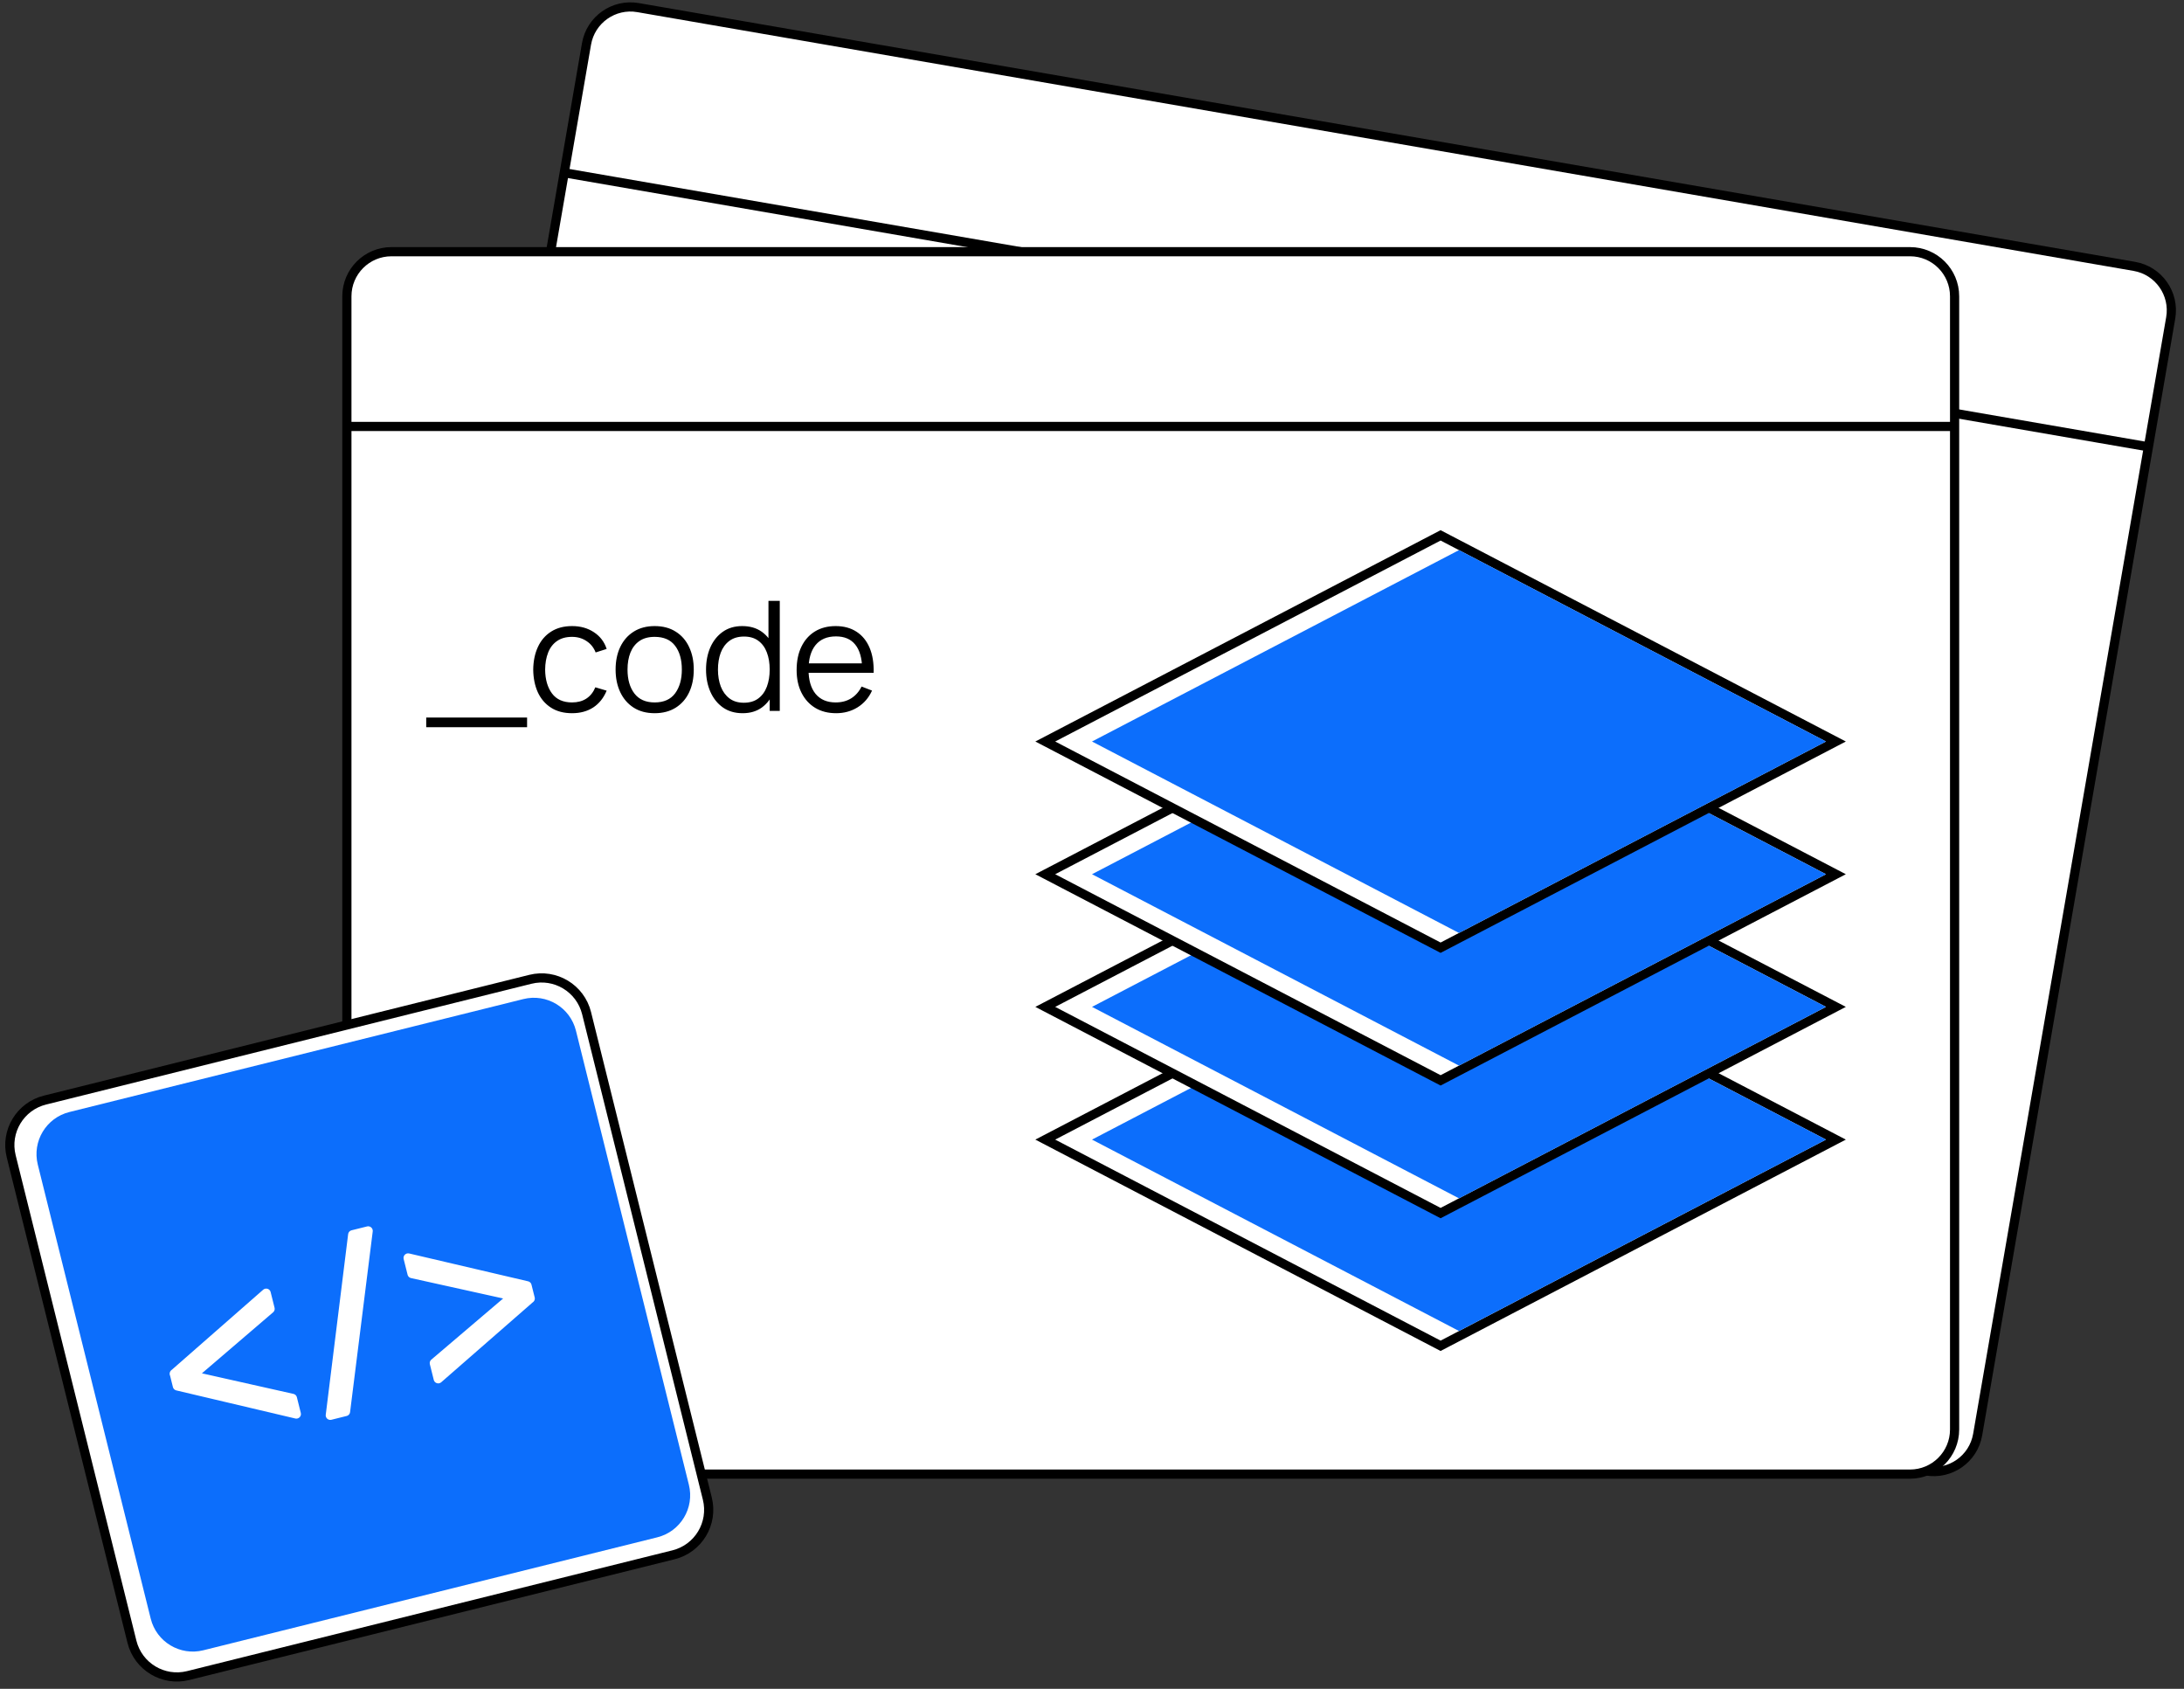 <svg width="357" height="276" viewBox="0 0 357 276" fill="none" xmlns="http://www.w3.org/2000/svg">
<rect x="0" y="0" width="357" height="276" fill="#333333" stroke="none"/>
<path d="M348.886 43.534L104.295 1.242C100.328 0.556 96.555 3.216 95.87 7.183L64.315 189.676C63.629 193.643 66.289 197.415 70.256 198.101L314.847 240.393C318.814 241.079 322.586 238.419 323.272 234.452L354.827 51.96C355.513 47.992 352.853 44.22 348.886 43.534Z" fill="white" stroke="black" stroke-width="1.5" stroke-miterlimit="10"/>
<path d="M92.171 28.224L351.121 73.014" stroke="black" stroke-width="1.5" stroke-miterlimit="10"/>
<path d="M312.211 41.134H63.991C59.965 41.134 56.701 44.398 56.701 48.424V233.624C56.701 237.65 59.965 240.914 63.991 240.914H312.211C316.237 240.914 319.501 237.65 319.501 233.624V48.424C319.501 44.398 316.237 41.134 312.211 41.134Z" fill="white" stroke="black" stroke-width="1.5" stroke-miterlimit="10"/>
<path d="M56.701 69.694H319.501" stroke="black" stroke-width="1.5" stroke-miterlimit="10"/>
<path d="M235.481 152.544L170.861 186.244L235.481 219.944L300.101 186.244L235.481 152.544Z" fill="white" stroke="black" stroke-width="1.5" stroke-miterlimit="10"/>
<path d="M238.491 154.954L178.501 186.244L238.491 217.524L298.481 186.244L238.491 154.954Z" fill="#0C6EFC"/>
<path d="M235.481 130.864L170.861 164.554L235.481 198.254L300.101 164.554L235.481 130.864Z" fill="white" stroke="black" stroke-width="1.5" stroke-miterlimit="10"/>
<path d="M238.491 133.274L178.501 164.554L238.491 195.844L298.481 164.554L238.491 133.274Z" fill="#0C6EFC"/>
<path d="M235.481 109.174L170.861 142.874L235.481 176.564L300.101 142.874L235.481 109.174Z" fill="white" stroke="black" stroke-width="1.5" stroke-miterlimit="10"/>
<path d="M238.491 111.584L178.501 142.874L238.491 174.154L298.481 142.874L238.491 111.584Z" fill="#0C6EFC"/>
<path d="M235.481 87.494L170.861 121.184L235.481 154.884L300.101 121.184L235.481 87.494Z" fill="white" stroke="black" stroke-width="1.5" stroke-miterlimit="10"/>
<path d="M238.491 89.904L178.501 121.184L238.491 152.474L298.481 121.184L238.491 89.904Z" fill="#0C6EFC"/>
<path d="M69.671 118.844V117.271H86.158V118.844H69.671ZM93.506 116.559C92.149 116.559 91 116.255 90.059 115.647C89.118 115.039 88.402 114.202 87.911 113.137C87.428 112.062 87.178 110.83 87.161 109.439C87.178 108.024 87.436 106.783 87.936 105.717C88.435 104.643 89.156 103.811 90.096 103.219C91.037 102.62 92.178 102.32 93.519 102.32C94.884 102.32 96.071 102.653 97.078 103.319C98.094 103.986 98.79 104.897 99.164 106.055L97.366 106.629C97.049 105.822 96.545 105.197 95.854 104.756C95.171 104.306 94.389 104.081 93.506 104.081C92.515 104.081 91.695 104.31 91.046 104.768C90.396 105.218 89.913 105.847 89.597 106.654C89.28 107.462 89.118 108.39 89.11 109.439C89.126 111.055 89.501 112.354 90.234 113.336C90.967 114.311 92.057 114.798 93.506 114.798C94.422 114.798 95.201 114.59 95.842 114.173C96.491 113.749 96.983 113.132 97.316 112.325L99.164 112.874C98.665 114.073 97.932 114.989 96.966 115.622C96 116.247 94.847 116.559 93.506 116.559ZM107.009 116.559C105.669 116.559 104.524 116.255 103.575 115.647C102.625 115.039 101.897 114.198 101.389 113.124C100.881 112.05 100.627 110.818 100.627 109.427C100.627 108.011 100.885 106.771 101.401 105.705C101.918 104.639 102.65 103.811 103.6 103.219C104.557 102.62 105.694 102.32 107.009 102.32C108.358 102.32 109.507 102.624 110.457 103.232C111.414 103.831 112.143 104.668 112.642 105.742C113.15 106.808 113.404 108.036 113.404 109.427C113.404 110.843 113.15 112.087 112.642 113.162C112.135 114.227 111.402 115.06 110.444 115.66C109.487 116.259 108.342 116.559 107.009 116.559ZM107.009 114.798C108.508 114.798 109.624 114.302 110.357 113.311C111.09 112.312 111.456 111.017 111.456 109.427C111.456 107.795 111.085 106.496 110.344 105.53C109.612 104.564 108.5 104.081 107.009 104.081C106.002 104.081 105.169 104.31 104.511 104.768C103.862 105.218 103.375 105.847 103.05 106.654C102.734 107.454 102.576 108.378 102.576 109.427C102.576 111.051 102.95 112.354 103.7 113.336C104.449 114.311 105.552 114.798 107.009 114.798ZM121.393 116.559C120.136 116.559 119.061 116.247 118.17 115.622C117.279 114.989 116.597 114.136 116.122 113.062C115.647 111.987 115.41 110.776 115.41 109.427C115.41 108.086 115.643 106.879 116.11 105.805C116.584 104.731 117.263 103.881 118.145 103.257C119.028 102.632 120.086 102.32 121.318 102.32C122.584 102.32 123.649 102.628 124.515 103.244C125.381 103.861 126.035 104.706 126.476 105.78C126.926 106.846 127.151 108.061 127.151 109.427C127.151 110.768 126.93 111.979 126.489 113.062C126.047 114.136 125.398 114.989 124.54 115.622C123.683 116.247 122.634 116.559 121.393 116.559ZM121.58 114.848C122.538 114.848 123.329 114.615 123.953 114.148C124.578 113.682 125.044 113.041 125.352 112.225C125.66 111.4 125.814 110.468 125.814 109.427C125.814 108.37 125.66 107.437 125.352 106.629C125.044 105.813 124.578 105.176 123.953 104.718C123.337 104.26 122.559 104.031 121.618 104.031C120.652 104.031 119.852 104.269 119.22 104.743C118.587 105.218 118.116 105.863 117.808 106.679C117.508 107.495 117.359 108.411 117.359 109.427C117.359 110.451 117.513 111.375 117.821 112.2C118.137 113.016 118.608 113.661 119.232 114.136C119.857 114.61 120.639 114.848 121.58 114.848ZM125.814 116.184V106.03H125.614V98.198H127.463V116.184H125.814ZM136.675 116.559C135.359 116.559 134.219 116.267 133.253 115.684C132.295 115.102 131.55 114.281 131.017 113.224C130.484 112.166 130.218 110.926 130.218 109.502C130.218 108.028 130.48 106.754 131.005 105.68C131.529 104.606 132.266 103.777 133.215 103.194C134.173 102.612 135.301 102.32 136.6 102.32C137.932 102.32 139.069 102.628 140.01 103.244C140.951 103.852 141.663 104.727 142.146 105.867C142.629 107.008 142.849 108.37 142.808 109.952H140.934V109.302C140.901 107.553 140.522 106.234 139.797 105.343C139.081 104.452 138.032 104.006 136.65 104.006C135.201 104.006 134.09 104.477 133.315 105.418C132.549 106.359 132.166 107.699 132.166 109.439C132.166 111.138 132.549 112.458 133.315 113.399C134.09 114.331 135.184 114.798 136.6 114.798C137.566 114.798 138.407 114.577 139.123 114.136C139.847 113.686 140.418 113.041 140.834 112.2L142.545 112.862C142.012 114.036 141.225 114.948 140.185 115.597C139.152 116.238 137.982 116.559 136.675 116.559ZM131.517 109.952V108.415H141.821V109.952H131.517Z" fill="black"/>
<path d="M86.698 160.047L7.356 179.785C3.293 180.795 0.819 184.908 1.83 188.971L21.568 268.312C22.578 272.375 26.691 274.849 30.754 273.838L110.095 254.1C114.158 253.089 116.632 248.977 115.621 244.914L95.883 165.573C94.873 161.51 90.76 159.036 86.698 160.047Z" fill="white" stroke="black" stroke-width="1.5" stroke-miterlimit="10"/>
<path d="M85.553 163.276L11.345 181.737C7.545 182.682 5.231 186.529 6.176 190.329L24.637 264.537C25.582 268.337 29.429 270.651 33.229 269.705L107.437 251.244C111.237 250.299 113.551 246.452 112.606 242.653L94.145 168.444C93.2 164.644 89.353 162.33 85.553 163.276Z" fill="#0C6EFC"/>
<path d="M28.481 224.514L43.511 211.344L44.151 213.904L31.441 224.794L31.461 224.864L47.801 228.534L48.441 231.094L28.991 226.504L28.491 224.494L28.481 224.514Z" fill="white" stroke="white" stroke-width="1.5" stroke-linecap="round" stroke-linejoin="round"/>
<path d="M53.991 231.304L57.651 201.794L60.181 201.164L56.481 230.684L53.991 231.304Z" fill="white" stroke="white" stroke-width="1.5" stroke-linecap="round" stroke-linejoin="round"/>
<path d="M86.671 212.204L71.632 225.334L70.992 222.774L83.821 211.854L83.801 211.784L67.351 208.144L66.711 205.584L86.151 210.134L86.671 212.214V212.204Z" fill="white" stroke="white" stroke-width="1.5" stroke-linecap="round" stroke-linejoin="round"/>
</svg>
